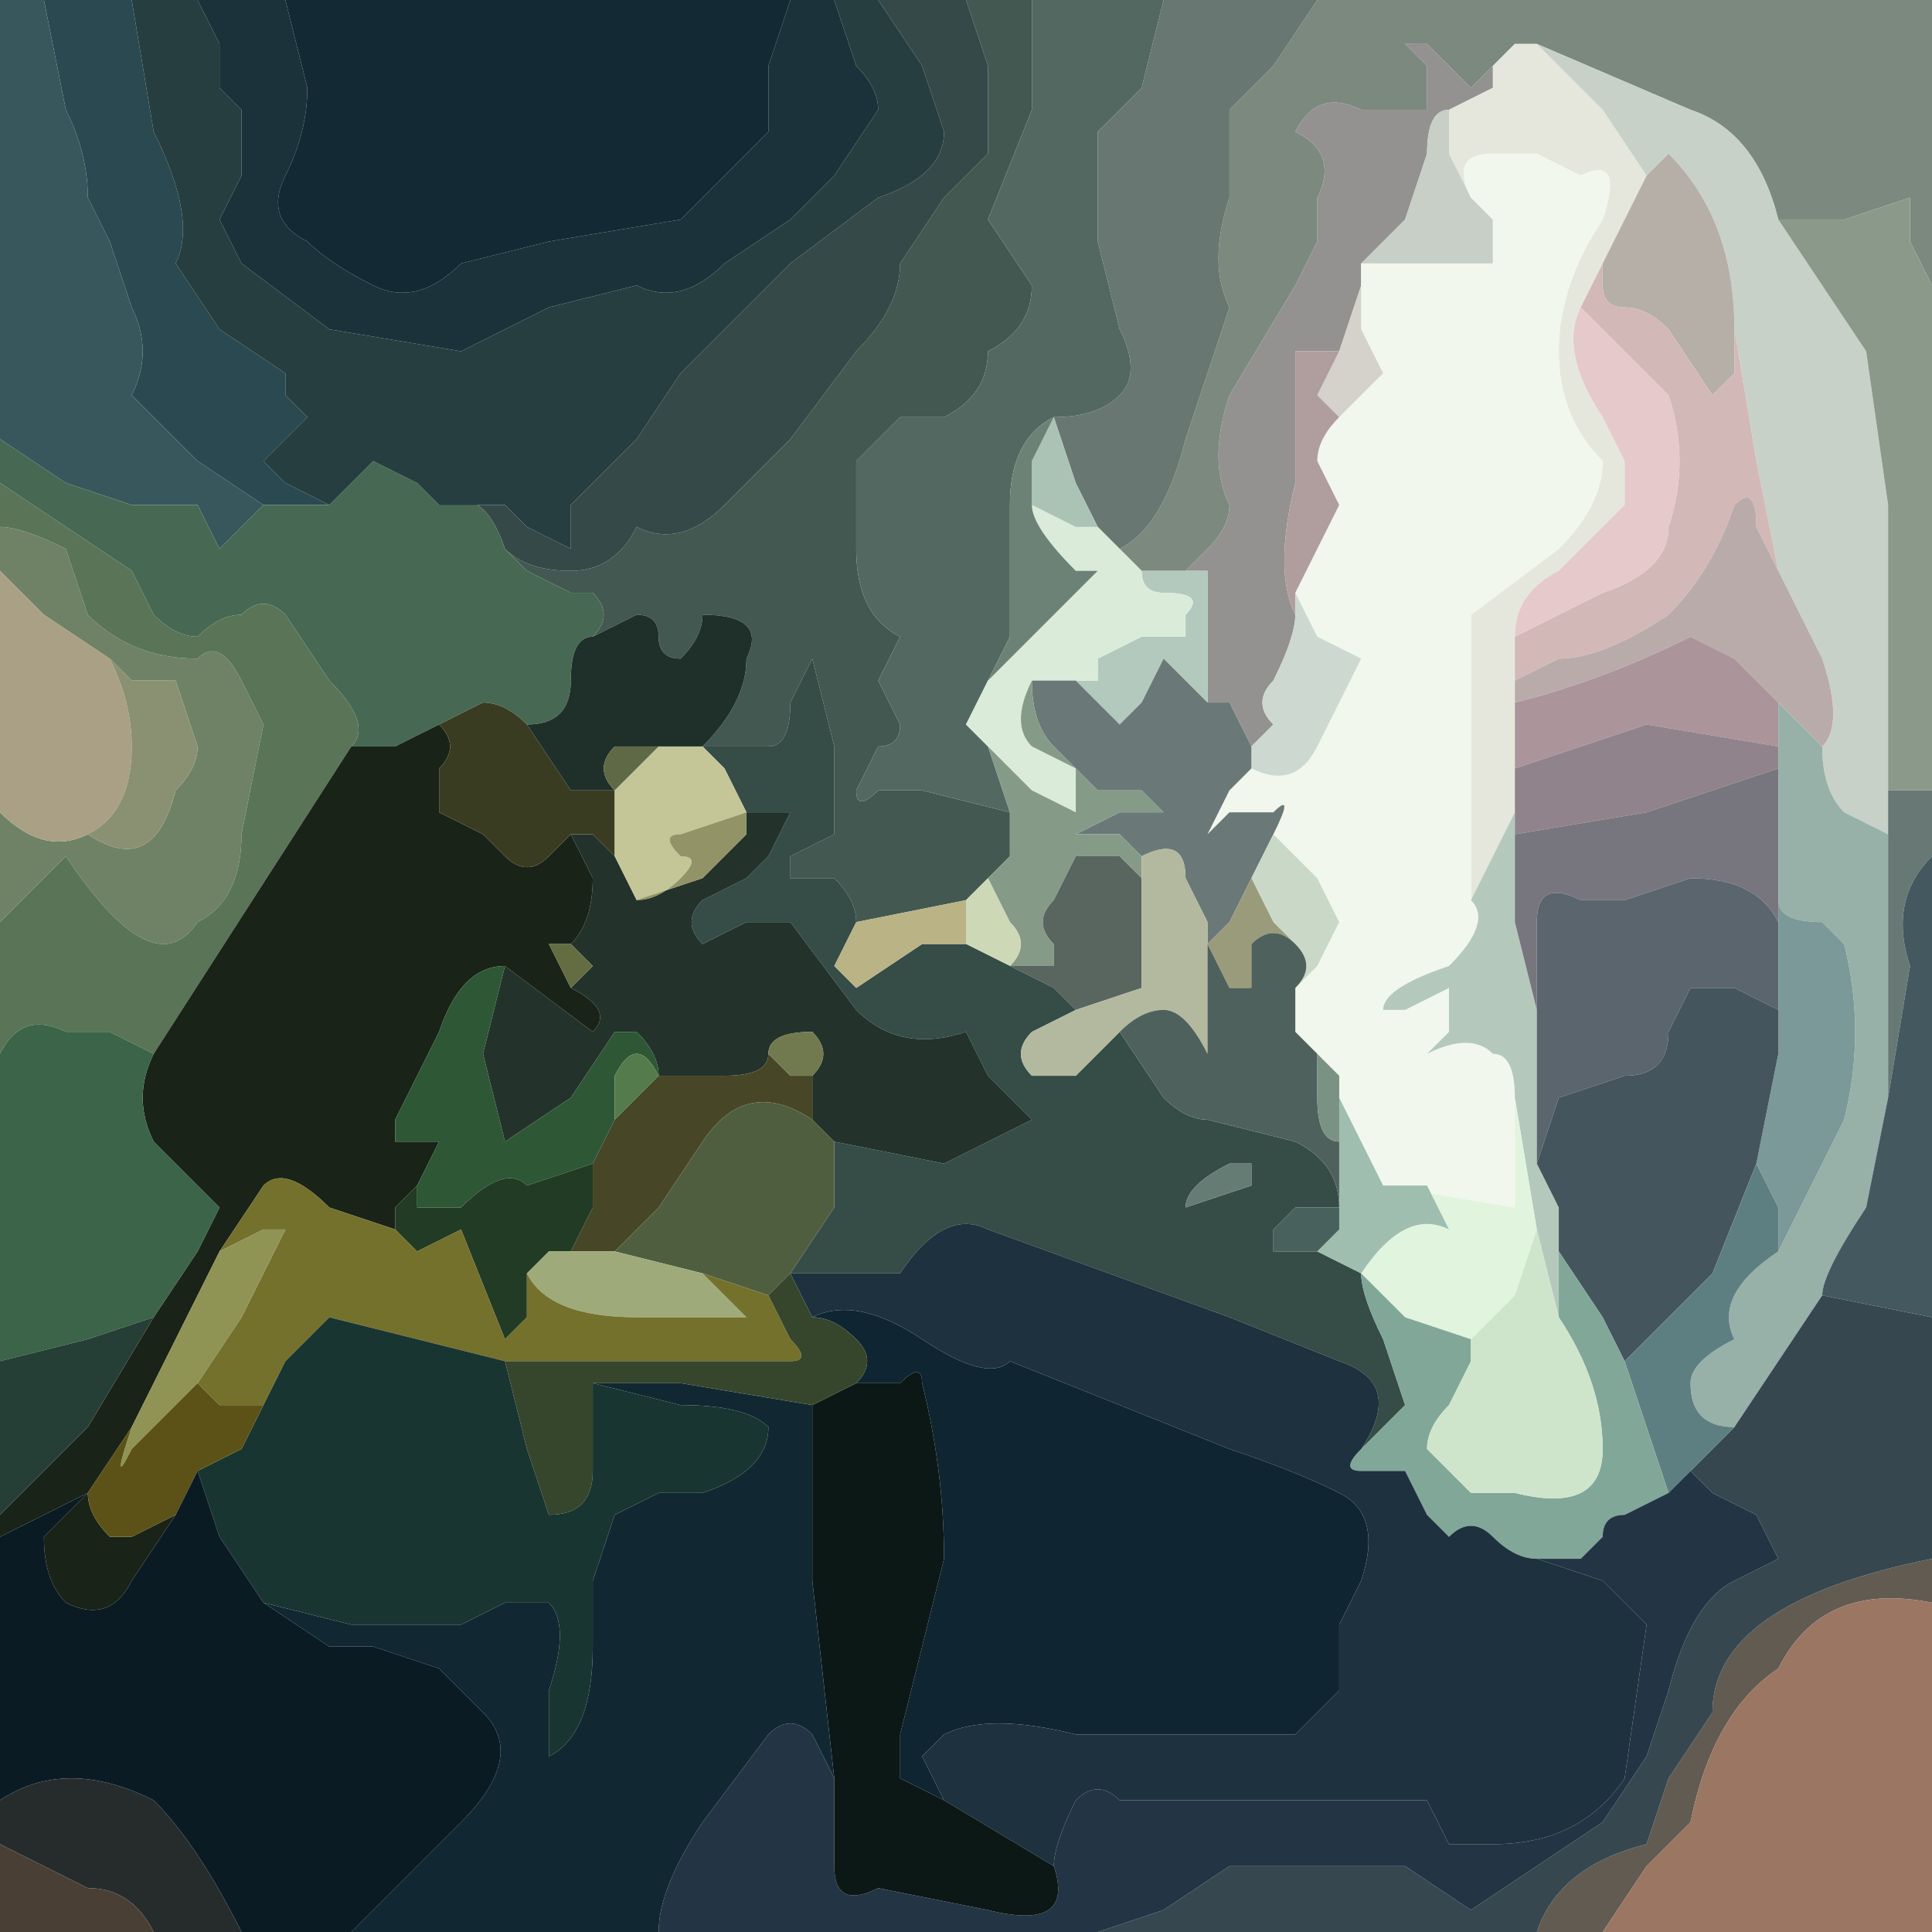 <?xml version="1.0" encoding="UTF-8" standalone="no"?>
<svg xmlns:xlink="http://www.w3.org/1999/xlink" height="4.4px" width="4.4px" xmlns="http://www.w3.org/2000/svg">
  <g transform="matrix(1.0, 0.0, 0.0, 1.0, 2.2, 2.2)">
    <path d="M1.1 -1.95 Q1.05 -1.95 1.05 -1.85 L1.0 -1.7 0.95 -1.65 0.9 -1.6 0.9 -1.55 0.85 -1.4 0.75 -1.4 0.75 -1.1 Q0.7 -0.9 0.75 -0.8 0.75 -0.75 0.7 -0.65 0.65 -0.6 0.7 -0.55 L0.7 -0.55 0.65 -0.5 0.6 -0.6 0.55 -0.6 0.55 -0.9 0.5 -0.9 0.55 -0.95 Q0.6 -1.0 0.6 -1.05 0.55 -1.15 0.6 -1.3 L0.75 -1.55 0.8 -1.65 0.8 -1.75 Q0.85 -1.85 0.75 -1.9 0.8 -2.0 0.9 -1.95 L1.05 -1.95 1.05 -2.05 1.0 -2.1 1.05 -2.1 1.1 -2.05 1.15 -2.0 1.2 -2.05 1.2 -2.0 1.1 -1.95" fill="#949291" fill-rule="evenodd" stroke="none"/>
    <path d="M1.2 -2.05 L1.15 -2.0 1.1 -2.05 1.05 -2.1 1.0 -2.1 1.05 -2.05 1.05 -1.95 0.9 -1.95 Q0.8 -2.0 0.75 -1.9 0.85 -1.85 0.8 -1.75 L0.8 -1.65 0.75 -1.55 0.6 -1.3 Q0.55 -1.15 0.6 -1.05 0.6 -1.0 0.55 -0.95 L0.5 -0.9 0.45 -0.9 0.4 -0.9 0.35 -0.95 Q0.45 -1.0 0.5 -1.2 L0.6 -1.5 Q0.55 -1.6 0.6 -1.75 L0.6 -1.95 0.7 -2.05 0.8 -2.2 2.2 -2.2 2.2 -1.55 2.15 -1.65 2.15 -1.75 2.0 -1.7 1.85 -1.7 Q1.8 -1.9 1.65 -1.95 L1.3 -2.1 1.25 -2.1 1.2 -2.05" fill="#7b897e" fill-rule="evenodd" stroke="none"/>
    <path d="M1.15 -1.75 L1.1 -1.85 1.1 -1.95 1.2 -2.0 1.2 -2.05 1.25 -2.1 1.3 -2.1 1.45 -1.95 1.55 -1.8 1.45 -1.6 1.4 -1.5 Q1.35 -1.4 1.45 -1.25 L1.5 -1.15 1.5 -1.05 1.35 -0.9 Q1.25 -0.85 1.25 -0.75 L1.25 -0.5 1.25 -0.35 1.15 -0.15 Q1.15 -0.3 1.15 -0.5 L1.15 -0.8 1.35 -0.95 Q1.45 -1.05 1.45 -1.15 1.35 -1.25 1.35 -1.4 1.35 -1.55 1.45 -1.7 1.5 -1.85 1.4 -1.8 L1.3 -1.85 1.2 -1.85 Q1.1 -1.85 1.15 -1.75" fill="#e5e7dc" fill-rule="evenodd" stroke="none"/>
    <path d="M0.9 -1.6 L0.95 -1.65 1.0 -1.7 1.05 -1.85 Q1.05 -1.95 1.1 -1.95 L1.1 -1.85 1.15 -1.75 1.2 -1.7 1.2 -1.6 0.9 -1.6" fill="#c7cfc7" fill-rule="evenodd" stroke="none"/>
    <path d="M1.55 -1.8 L1.45 -1.95 1.3 -2.1 1.65 -1.95 Q1.8 -1.9 1.85 -1.7 L2.05 -1.4 2.1 -1.05 2.1 -0.3 2.0 -0.35 Q1.95 -0.4 1.95 -0.5 2.0 -0.55 1.95 -0.7 L1.9 -0.8 1.85 -0.9 1.8 -1.15 1.75 -1.45 Q1.75 -1.7 1.6 -1.85 L1.55 -1.8" fill="#c7d1c8" fill-rule="evenodd" stroke="none"/>
    <path d="M0.9 -1.6 L1.2 -1.6 1.2 -1.7 1.15 -1.75 Q1.1 -1.85 1.2 -1.85 L1.3 -1.85 1.4 -1.8 Q1.5 -1.85 1.45 -1.7 1.35 -1.55 1.35 -1.4 1.35 -1.25 1.45 -1.15 1.45 -1.05 1.35 -0.95 L1.15 -0.8 1.15 -0.5 Q1.15 -0.3 1.15 -0.15 1.2 -0.1 1.1 0.0 0.95 0.05 0.95 0.1 L1.0 0.1 1.1 0.05 1.1 0.15 1.05 0.2 Q1.15 0.15 1.2 0.2 1.25 0.2 1.25 0.3 L1.25 0.55 0.95 0.5 0.9 0.4 0.85 0.3 0.85 0.25 0.8 0.2 0.75 0.15 0.75 0.05 0.8 0.0 0.85 -0.1 0.8 -0.2 0.7 -0.3 Q0.75 -0.4 0.7 -0.35 L0.6 -0.35 0.55 -0.3 0.6 -0.4 0.65 -0.45 Q0.75 -0.4 0.8 -0.5 L0.85 -0.6 0.9 -0.7 0.8 -0.75 0.75 -0.85 0.8 -0.95 0.85 -1.05 0.8 -1.15 Q0.8 -1.2 0.85 -1.25 L0.9 -1.3 0.95 -1.35 0.9 -1.45 0.9 -1.55 0.9 -1.6" fill="#f1f7ec" fill-rule="evenodd" stroke="none"/>
    <path d="M1.55 -1.8 L1.6 -1.85 Q1.75 -1.7 1.75 -1.45 L1.75 -1.35 1.7 -1.3 1.6 -1.45 Q1.55 -1.5 1.5 -1.5 1.45 -1.5 1.45 -1.55 L1.45 -1.6 1.55 -1.8" fill="#b6afa8" fill-rule="evenodd" stroke="none"/>
    <path d="M1.75 -1.45 L1.8 -1.15 1.85 -0.9 1.8 -1.0 Q1.8 -1.1 1.75 -1.05 1.7 -0.9 1.6 -0.8 1.45 -0.7 1.35 -0.7 L1.25 -0.65 1.25 -0.6 1.25 -0.5 1.25 -0.5 1.25 -0.75 1.45 -0.85 Q1.6 -0.9 1.6 -1.0 1.65 -1.15 1.6 -1.3 L1.4 -1.5 1.45 -1.6 1.45 -1.55 Q1.45 -1.5 1.5 -1.5 1.55 -1.5 1.6 -1.45 L1.7 -1.3 1.75 -1.35 1.75 -1.45" fill="#d2b8b6" fill-rule="evenodd" stroke="none"/>
    <path d="M1.25 -0.75 Q1.25 -0.85 1.35 -0.9 L1.5 -1.05 1.5 -1.15 1.45 -1.25 Q1.35 -1.4 1.4 -1.5 L1.6 -1.3 Q1.65 -1.15 1.6 -1.0 1.6 -0.9 1.45 -0.85 L1.25 -0.75" fill="#e5c9cb" fill-rule="evenodd" stroke="none"/>
    <path d="M2.1 -1.05 L2.05 -1.4 1.85 -1.7 2.0 -1.7 2.15 -1.75 2.15 -1.65 2.2 -1.55 2.2 -0.4 2.1 -0.4 2.1 -1.05" fill="#8b998a" fill-rule="evenodd" stroke="none"/>
    <path d="M0.8 -2.2 L0.7 -2.05 0.6 -1.95 0.6 -1.75 Q0.55 -1.6 0.6 -1.5 L0.5 -1.2 Q0.45 -1.0 0.35 -0.95 L0.3 -1.0 0.25 -1.1 0.2 -1.25 Q0.3 -1.25 0.35 -1.3 0.4 -1.35 0.35 -1.45 L0.3 -1.65 0.3 -1.9 0.4 -2.0 0.45 -2.2 0.8 -2.2" fill="#687771" fill-rule="evenodd" stroke="none"/>
    <path d="M0.15 -2.2 L0.15 -1.95 0.05 -1.7 0.15 -1.55 Q0.15 -1.45 0.05 -1.4 0.05 -1.3 -0.05 -1.25 L-0.15 -1.25 -0.25 -1.15 -0.25 -0.95 Q-0.25 -0.8 -0.15 -0.75 L-0.2 -0.65 -0.15 -0.55 Q-0.15 -0.5 -0.2 -0.5 L-0.25 -0.4 Q-0.25 -0.35 -0.2 -0.4 L-0.1 -0.4 0.1 -0.35 0.1 -0.25 0.05 -0.2 0.0 -0.15 -0.25 -0.1 Q-0.25 -0.15 -0.3 -0.2 L-0.4 -0.2 -0.4 -0.25 -0.3 -0.3 -0.3 -0.5 -0.35 -0.7 -0.4 -0.6 Q-0.4 -0.5 -0.45 -0.5 L-0.55 -0.5 -0.6 -0.5 Q-0.5 -0.6 -0.5 -0.7 -0.45 -0.8 -0.6 -0.8 -0.6 -0.75 -0.65 -0.7 -0.7 -0.7 -0.7 -0.75 -0.7 -0.8 -0.75 -0.8 L-0.85 -0.75 Q-0.8 -0.8 -0.85 -0.85 L-0.9 -0.85 -1.0 -0.9 -1.05 -0.95 Q-1.0 -0.9 -0.9 -0.9 -0.8 -0.9 -0.75 -1.0 -0.65 -0.95 -0.55 -1.05 L-0.4 -1.2 -0.25 -1.4 Q-0.15 -1.5 -0.15 -1.6 L-0.05 -1.75 0.05 -1.85 0.05 -2.05 0.0 -2.2 0.15 -2.2" fill="#435850" fill-rule="evenodd" stroke="none"/>
    <path d="M0.0 -2.2 L0.05 -2.05 0.05 -1.85 -0.05 -1.75 -0.15 -1.6 Q-0.15 -1.5 -0.25 -1.4 L-0.4 -1.2 -0.55 -1.05 Q-0.65 -0.95 -0.75 -1.0 -0.8 -0.9 -0.9 -0.9 -1.0 -0.9 -1.05 -0.95 -1.1 -1.1 -1.2 -1.05 L-1.05 -1.05 -1.0 -1.0 -0.9 -0.95 -0.9 -1.05 -0.85 -1.1 -0.75 -1.2 -0.65 -1.35 -0.55 -1.45 -0.4 -1.6 -0.2 -1.75 Q-0.05 -1.8 -0.05 -1.9 L-0.1 -2.05 -0.2 -2.2 0.0 -2.2" fill="#354948" fill-rule="evenodd" stroke="none"/>
    <path d="M0.45 -2.2 L0.4 -2.0 0.3 -1.9 0.3 -1.65 0.35 -1.45 Q0.4 -1.35 0.35 -1.3 0.3 -1.25 0.2 -1.25 0.1 -1.2 0.1 -1.05 L0.1 -0.75 0.05 -0.65 0.0 -0.55 0.05 -0.5 0.1 -0.35 -0.1 -0.4 -0.2 -0.4 Q-0.25 -0.35 -0.25 -0.4 L-0.2 -0.5 Q-0.15 -0.5 -0.15 -0.55 L-0.2 -0.65 -0.15 -0.75 Q-0.25 -0.8 -0.25 -0.95 L-0.25 -1.15 -0.15 -1.25 -0.05 -1.25 Q0.05 -1.3 0.05 -1.4 0.15 -1.45 0.15 -1.55 L0.05 -1.7 0.15 -1.95 0.15 -2.2 0.45 -2.2" fill="#536861" fill-rule="evenodd" stroke="none"/>
    <path d="M0.85 -1.4 L0.9 -1.55 0.9 -1.45 0.95 -1.35 0.9 -1.3 0.85 -1.25 0.8 -1.3 0.85 -1.4" fill="#d4d2cb" fill-rule="evenodd" stroke="none"/>
    <path d="M0.75 -0.8 Q0.7 -0.9 0.75 -1.1 L0.75 -1.4 0.85 -1.4 0.8 -1.3 0.85 -1.25 Q0.8 -1.2 0.8 -1.15 L0.85 -1.05 0.8 -0.95 0.75 -0.85 0.75 -0.8" fill="#b09e9f" fill-rule="evenodd" stroke="none"/>
    <path d="M0.5 -0.9 L0.55 -0.9 0.55 -0.6 0.5 -0.65 0.45 -0.7 0.4 -0.6 0.35 -0.55 0.3 -0.6 0.25 -0.65 0.3 -0.65 0.3 -0.7 0.4 -0.75 0.5 -0.75 0.5 -0.8 Q0.55 -0.85 0.45 -0.85 0.4 -0.85 0.4 -0.9 L0.45 -0.9 0.5 -0.9" fill="#b4c9bd" fill-rule="evenodd" stroke="none"/>
    <path d="M0.65 -0.5 L0.7 -0.55 0.7 -0.55 Q0.65 -0.6 0.7 -0.65 0.75 -0.75 0.75 -0.8 L0.75 -0.85 0.8 -0.75 0.9 -0.7 0.85 -0.6 0.8 -0.5 Q0.75 -0.4 0.65 -0.45 L0.65 -0.5" fill="#cdd9d0" fill-rule="evenodd" stroke="none"/>
    <path d="M0.35 -0.95 L0.4 -0.9 Q0.4 -0.85 0.45 -0.85 0.55 -0.85 0.5 -0.8 L0.5 -0.75 0.4 -0.75 0.3 -0.7 0.3 -0.65 0.25 -0.65 0.15 -0.65 Q0.1 -0.55 0.15 -0.5 L0.25 -0.45 0.25 -0.35 0.15 -0.4 0.05 -0.5 0.0 -0.55 0.05 -0.65 0.15 -0.75 0.25 -0.85 0.3 -0.9 0.25 -0.9 Q0.15 -1.0 0.15 -1.05 L0.25 -1.0 0.3 -1.0 0.35 -0.95" fill="#daebd9" fill-rule="evenodd" stroke="none"/>
    <path d="M0.2 -1.25 L0.25 -1.1 0.3 -1.0 0.25 -1.0 0.15 -1.05 0.15 -1.15 0.2 -1.25" fill="#aac3b5" fill-rule="evenodd" stroke="none"/>
    <path d="M0.05 -0.65 L0.1 -0.75 0.1 -1.05 Q0.1 -1.2 0.2 -1.25 L0.15 -1.15 0.15 -1.05 Q0.15 -1.0 0.25 -0.9 L0.3 -0.9 0.25 -0.85 0.15 -0.75 0.05 -0.65" fill="#6d8276" fill-rule="evenodd" stroke="none"/>
    <path d="M0.55 -0.6 L0.6 -0.6 0.65 -0.5 0.65 -0.45 0.6 -0.4 0.55 -0.3 0.6 -0.35 0.7 -0.35 Q0.75 -0.4 0.7 -0.3 L0.65 -0.2 0.6 -0.1 0.55 -0.05 0.55 -0.1 0.5 -0.2 Q0.5 -0.3 0.4 -0.25 L0.35 -0.3 0.25 -0.3 0.35 -0.35 0.45 -0.35 0.4 -0.4 0.3 -0.4 0.2 -0.5 Q0.15 -0.55 0.15 -0.65 L0.25 -0.65 0.3 -0.6 0.35 -0.55 0.4 -0.6 0.45 -0.7 0.5 -0.65 0.55 -0.6" fill="#6a7978" fill-rule="evenodd" stroke="none"/>
    <path d="M0.1 -0.35 L0.05 -0.5 0.15 -0.4 0.25 -0.35 0.25 -0.45 0.15 -0.5 Q0.1 -0.55 0.15 -0.65 0.15 -0.55 0.2 -0.5 L0.3 -0.4 0.4 -0.4 0.45 -0.35 0.35 -0.35 0.25 -0.3 0.35 -0.3 0.4 -0.25 0.4 -0.2 0.35 -0.25 0.25 -0.25 0.2 -0.15 Q0.15 -0.1 0.2 -0.05 L0.2 0.0 0.1 0.0 Q0.15 -0.05 0.1 -0.1 L0.05 -0.2 0.1 -0.25 0.1 -0.35 M0.1 0.0 L0.1 0.0" fill="#869a88" fill-rule="evenodd" stroke="none"/>
    <path d="M0.1 0.0 L0.2 0.0 0.2 -0.05 Q0.15 -0.1 0.2 -0.15 L0.25 -0.25 0.35 -0.25 0.4 -0.2 0.4 0.05 0.25 0.1 0.2 0.05 0.1 0.0" fill="#58665f" fill-rule="evenodd" stroke="none"/>
    <path d="M0.0 -0.15 L0.05 -0.2 0.1 -0.1 Q0.15 -0.05 0.1 0.0 L0.0 -0.05 0.0 -0.15" fill="#cdd8b6" fill-rule="evenodd" stroke="none"/>
    <path d="M-0.6 -0.5 L-0.55 -0.5 -0.45 -0.5 Q-0.4 -0.5 -0.4 -0.6 L-0.35 -0.7 -0.3 -0.5 -0.3 -0.3 -0.4 -0.25 -0.4 -0.2 -0.3 -0.2 Q-0.25 -0.15 -0.25 -0.1 L-0.3 0.0 -0.25 0.05 -0.1 -0.05 0.0 -0.05 0.1 0.0 0.1 0.0 0.2 0.05 0.25 0.1 0.15 0.15 Q0.1 0.2 0.15 0.25 L0.25 0.25 0.35 0.15 0.45 0.3 Q0.5 0.35 0.55 0.35 L0.75 0.4 Q0.85 0.45 0.85 0.55 L0.75 0.55 0.7 0.6 0.7 0.65 0.8 0.65 0.9 0.7 Q0.9 0.75 0.95 0.85 L1.0 1.0 0.9 1.1 Q1.0 0.95 0.85 0.9 L0.6 0.8 0.05 0.6 Q-0.05 0.55 -0.15 0.7 L-0.3 0.7 -0.4 0.7 -0.3 0.55 -0.3 0.4 -0.05 0.45 Q0.05 0.4 0.15 0.35 L0.05 0.25 0.0 0.15 Q-0.15 0.2 -0.25 0.1 L-0.4 -0.1 -0.5 -0.1 -0.6 -0.05 Q-0.65 -0.1 -0.6 -0.15 L-0.5 -0.2 -0.45 -0.25 -0.4 -0.35 -0.5 -0.35 -0.5 -0.3 -0.5 -0.35 -0.55 -0.45 -0.6 -0.5 -0.6 -0.5 M0.6 0.45 Q0.5 0.5 0.5 0.55 L0.65 0.5 0.65 0.45 0.6 0.45" fill="#354c47" fill-rule="evenodd" stroke="none"/>
    <path d="M0.4 -0.25 Q0.5 -0.3 0.5 -0.2 L0.55 -0.1 0.55 -0.05 0.55 -0.05 0.55 0.2 Q0.5 0.1 0.45 0.1 0.4 0.1 0.35 0.15 L0.25 0.25 0.15 0.25 Q0.1 0.2 0.15 0.15 L0.25 0.1 0.4 0.05 0.4 -0.2 0.4 -0.25" fill="#b3b99e" fill-rule="evenodd" stroke="none"/>
    <path d="M0.7 -0.3 L0.8 -0.2 0.85 -0.1 0.8 0.0 0.75 0.05 Q0.8 0.0 0.75 -0.05 L0.7 -0.1 0.65 -0.2 0.7 -0.3" fill="#cad9c7" fill-rule="evenodd" stroke="none"/>
    <path d="M0.55 -0.05 L0.6 -0.1 0.65 -0.2 0.7 -0.1 0.75 -0.05 Q0.7 -0.1 0.65 -0.05 L0.65 0.05 0.6 0.05 0.55 -0.05 0.55 -0.05" fill="#999b7b" fill-rule="evenodd" stroke="none"/>
    <path d="M0.75 0.05 L0.75 0.15 0.8 0.2 0.8 0.3 Q0.8 0.4 0.85 0.4 L0.85 0.55 Q0.85 0.45 0.75 0.4 L0.55 0.35 Q0.5 0.35 0.45 0.3 L0.35 0.15 Q0.4 0.1 0.45 0.1 0.5 0.1 0.55 0.2 L0.55 -0.05 0.6 0.05 0.65 0.05 0.65 -0.05 Q0.7 -0.1 0.75 -0.05 0.8 0.0 0.75 0.05" fill="#4f615d" fill-rule="evenodd" stroke="none"/>
    <path d="M1.85 -0.9 L1.9 -0.8 1.95 -0.7 Q2.0 -0.55 1.95 -0.5 L1.85 -0.6 1.75 -0.7 1.65 -0.75 Q1.45 -0.65 1.25 -0.6 L1.25 -0.65 1.35 -0.7 Q1.45 -0.7 1.6 -0.8 1.7 -0.9 1.75 -1.05 1.8 -1.1 1.8 -1.0 L1.85 -0.9" fill="#baabab" fill-rule="evenodd" stroke="none"/>
    <path d="M1.25 -0.6 Q1.45 -0.65 1.65 -0.75 L1.75 -0.7 1.85 -0.6 1.85 -0.5 1.55 -0.55 1.4 -0.5 1.25 -0.45 1.25 -0.5 1.25 -0.6" fill="#ab949a" fill-rule="evenodd" stroke="none"/>
    <path d="M1.15 -0.15 L1.25 -0.35 1.25 -0.5 1.25 -0.5 1.25 -0.45 1.25 -0.3 1.25 -0.1 1.3 0.1 1.3 0.45 1.35 0.55 1.35 0.65 1.35 0.8 1.3 0.6 1.25 0.3 Q1.25 0.2 1.2 0.2 1.15 0.15 1.05 0.2 L1.1 0.15 1.1 0.05 1.0 0.1 0.95 0.1 Q0.95 0.05 1.1 0.0 1.2 -0.1 1.15 -0.15" fill="#b4c9bc" fill-rule="evenodd" stroke="none"/>
    <path d="M1.25 -0.45 L1.4 -0.5 1.55 -0.55 1.85 -0.5 1.85 -0.5 1.85 -0.45 1.55 -0.35 1.25 -0.3 1.25 -0.45" fill="#91838b" fill-rule="evenodd" stroke="none"/>
    <path d="M1.25 -0.3 L1.55 -0.35 1.85 -0.45 1.85 -0.15 1.85 -0.1 Q1.8 -0.2 1.65 -0.2 L1.5 -0.15 1.4 -0.15 Q1.3 -0.2 1.3 -0.1 L1.3 0.1 1.25 -0.1 1.25 -0.3" fill="#77757d" fill-rule="evenodd" stroke="none"/>
    <path d="M1.3 0.1 L1.3 -0.1 Q1.3 -0.2 1.4 -0.15 L1.5 -0.15 1.65 -0.2 Q1.8 -0.2 1.85 -0.1 L1.85 0.2 1.85 0.1 1.75 0.05 1.65 0.05 1.6 0.15 Q1.6 0.25 1.5 0.25 L1.35 0.3 1.3 0.45 1.3 0.1" fill="#5b656e" fill-rule="evenodd" stroke="none"/>
    <path d="M1.95 -0.5 Q1.95 -0.4 2.0 -0.35 L2.1 -0.3 2.1 -1.05 2.1 -0.4 2.1 0.3 2.05 0.55 Q1.95 0.7 1.95 0.75 L1.85 0.9 1.75 1.05 Q1.65 1.05 1.65 0.95 1.65 0.9 1.75 0.85 1.7 0.75 1.85 0.65 L2.0 0.35 Q2.05 0.15 2.0 -0.05 L1.95 -0.1 Q1.85 -0.1 1.85 -0.15 L1.85 -0.45 1.85 -0.5 1.85 -0.5 1.85 -0.6 1.95 -0.5" fill="#97b1a8" fill-rule="evenodd" stroke="none"/>
    <path d="M1.85 -0.1 L1.85 -0.15 Q1.85 -0.1 1.95 -0.1 L2.0 -0.05 Q2.05 0.15 2.0 0.35 L1.85 0.65 1.85 0.55 1.8 0.45 1.85 0.2 1.85 -0.1" fill="#7c9999" fill-rule="evenodd" stroke="none"/>
    <path d="M2.2 -0.4 L2.2 -0.25 Q2.1 -0.15 2.15 0.0 L2.1 0.3 2.1 -0.4 2.2 -0.4" fill="#687975" fill-rule="evenodd" stroke="none"/>
    <path d="M2.2 -0.25 L2.2 0.8 1.95 0.75 Q1.95 0.7 2.05 0.55 L2.1 0.3 2.15 0.0 Q2.1 -0.15 2.2 -0.25" fill="#43585f" fill-rule="evenodd" stroke="none"/>
    <path d="M2.2 1.35 L2.2 1.45 Q1.95 1.4 1.85 1.6 1.7 1.7 1.65 1.95 L1.55 2.05 1.45 2.2 1.3 2.2 Q1.35 2.05 1.55 2.0 L1.6 1.85 1.7 1.7 Q1.7 1.45 2.2 1.35" fill="#615b51" fill-rule="evenodd" stroke="none"/>
    <path d="M2.2 0.8 L2.2 1.35 Q1.7 1.45 1.7 1.7 L1.6 1.85 1.55 2.0 Q1.35 2.05 1.3 2.2 L0.3 2.2 0.45 2.15 0.6 2.05 0.75 2.05 0.85 2.05 1.0 2.05 1.15 2.15 1.3 2.05 1.45 1.95 1.55 1.8 1.6 1.65 Q1.65 1.45 1.75 1.4 L1.85 1.35 1.8 1.25 1.7 1.2 1.65 1.15 1.75 1.05 1.85 0.9 1.95 0.75 2.2 0.8" fill="#37474f" fill-rule="evenodd" stroke="none"/>
    <path d="M2.2 1.45 L2.2 2.2 1.45 2.2 1.55 2.05 1.65 1.95 Q1.7 1.7 1.85 1.6 1.95 1.4 2.2 1.45" fill="#9b7663" fill-rule="evenodd" stroke="none"/>
    <path d="M1.85 0.2 L1.8 0.45 1.7 0.7 1.5 0.9 1.45 0.8 1.35 0.65 1.35 0.55 1.3 0.45 1.35 0.3 1.5 0.25 Q1.6 0.25 1.6 0.15 L1.65 0.05 1.75 0.05 1.85 0.1 1.85 0.2" fill="#44555d" fill-rule="evenodd" stroke="none"/>
    <path d="M1.85 0.65 Q1.7 0.75 1.75 0.85 1.65 0.9 1.65 0.95 1.65 1.05 1.75 1.05 L1.65 1.15 1.6 1.2 1.55 1.05 1.5 0.9 1.7 0.7 1.8 0.45 1.85 0.55 1.85 0.65" fill="#5e7f82" fill-rule="evenodd" stroke="none"/>
    <path d="M0.95 0.5 L1.25 0.55 1.25 0.3 1.3 0.6 1.25 0.75 1.15 0.85 1.0 0.8 0.9 0.7 Q1.0 0.55 1.1 0.6 L1.05 0.5 0.95 0.5" fill="#e1f4de" fill-rule="evenodd" stroke="none"/>
    <path d="M0.85 0.3 L0.9 0.4 0.95 0.5 1.05 0.5 1.1 0.6 Q1.0 0.55 0.9 0.7 L0.8 0.65 0.85 0.6 0.85 0.55 0.85 0.4 0.85 0.3" fill="#9fbeaf" fill-rule="evenodd" stroke="none"/>
    <path d="M1.35 0.65 L1.45 0.8 1.5 0.9 1.55 1.05 1.6 1.2 1.5 1.25 Q1.45 1.25 1.45 1.3 L1.4 1.35 1.3 1.35 Q1.25 1.35 1.2 1.3 1.15 1.25 1.1 1.3 L1.05 1.25 1.0 1.15 0.9 1.15 Q0.85 1.15 0.9 1.1 L1.0 1.0 0.95 0.85 Q0.9 0.75 0.9 0.7 L1.0 0.8 1.15 0.85 1.15 0.9 1.1 1.0 Q1.05 1.05 1.05 1.1 L1.15 1.2 1.25 1.2 Q1.45 1.25 1.45 1.1 1.45 0.95 1.35 0.8 L1.35 0.65" fill="#81a799" fill-rule="evenodd" stroke="none"/>
    <path d="M1.15 0.85 L1.25 0.75 1.3 0.6 1.35 0.8 Q1.45 0.95 1.45 1.1 1.45 1.25 1.25 1.2 L1.15 1.2 1.05 1.1 Q1.05 1.05 1.1 1.0 L1.15 0.9 1.15 0.85" fill="#cee5cb" fill-rule="evenodd" stroke="none"/>
    <path d="M0.3 2.2 L-0.7 2.2 Q-0.7 2.1 -0.6 1.95 L-0.45 1.75 Q-0.4 1.7 -0.35 1.75 L-0.3 1.85 -0.3 2.05 Q-0.3 2.15 -0.2 2.1 L0.05 2.15 Q0.25 2.2 0.2 2.05 0.2 2.0 0.25 1.9 0.3 1.85 0.35 1.9 L0.5 1.9 0.7 1.9 1.05 1.9 1.1 2.0 1.2 2.0 Q1.4 2.0 1.5 1.85 L1.55 1.5 1.45 1.4 1.3 1.35 1.4 1.35 1.45 1.3 Q1.45 1.25 1.5 1.25 L1.6 1.2 1.65 1.15 1.7 1.2 1.8 1.25 1.85 1.35 1.75 1.4 Q1.65 1.45 1.6 1.65 L1.55 1.8 1.45 1.95 1.3 2.05 1.15 2.15 1.0 2.05 0.85 2.05 0.75 2.05 0.6 2.05 0.45 2.15 0.3 2.2" fill="#233545" fill-rule="evenodd" stroke="none"/>
    <path d="M0.8 0.2 L0.85 0.25 0.85 0.3 0.85 0.4 Q0.8 0.4 0.8 0.3 L0.8 0.2" fill="#799284" fill-rule="evenodd" stroke="none"/>
    <path d="M0.6 0.45 L0.65 0.45 0.65 0.5 0.5 0.55 Q0.5 0.5 0.6 0.45" fill="#657c75" fill-rule="evenodd" stroke="none"/>
    <path d="M0.8 0.65 L0.7 0.65 0.7 0.6 0.75 0.55 0.85 0.55 0.85 0.6 0.8 0.65" fill="#48615d" fill-rule="evenodd" stroke="none"/>
    <path d="M-0.5 -0.3 L-0.5 -0.35 -0.4 -0.35 -0.45 -0.25 -0.5 -0.2 -0.6 -0.15 Q-0.65 -0.1 -0.6 -0.05 L-0.5 -0.1 -0.4 -0.1 -0.25 0.1 Q-0.15 0.2 0.0 0.15 L0.05 0.25 0.15 0.35 Q0.05 0.4 -0.05 0.45 L-0.3 0.4 -0.35 0.35 -0.35 0.25 Q-0.3 0.2 -0.35 0.15 -0.45 0.15 -0.45 0.2 -0.45 0.25 -0.55 0.25 L-0.7 0.25 Q-0.7 0.2 -0.75 0.15 L-0.8 0.15 -0.9 0.3 -1.05 0.4 -1.1 0.2 -1.05 0.0 -0.85 0.15 Q-0.8 0.1 -0.9 0.05 L-0.85 0.0 -0.9 -0.05 Q-0.85 -0.1 -0.85 -0.2 L-0.9 -0.3 -0.85 -0.3 -0.8 -0.25 -0.75 -0.15 -0.6 -0.2 -0.5 -0.3" fill="#23332b" fill-rule="evenodd" stroke="none"/>
    <path d="M-0.35 0.8 Q-0.25 0.75 -0.1 0.85 0.05 0.95 0.1 0.9 L0.35 1.0 0.6 1.1 Q0.75 1.15 0.85 1.2 0.95 1.25 0.9 1.4 L0.85 1.5 0.85 1.65 0.75 1.75 0.55 1.75 0.25 1.75 Q0.05 1.7 -0.05 1.75 L-0.1 1.8 -0.05 1.9 -0.15 1.85 -0.15 1.75 -0.05 1.35 Q-0.05 1.15 -0.1 0.95 -0.1 0.9 -0.15 0.95 L-0.25 0.95 Q-0.2 0.9 -0.25 0.85 -0.3 0.8 -0.35 0.8" fill="#102532" fill-rule="evenodd" stroke="none"/>
    <path d="M1.3 1.35 L1.45 1.4 1.55 1.5 1.5 1.85 Q1.4 2.0 1.2 2.0 L1.1 2.0 1.05 1.9 0.7 1.9 0.5 1.9 0.35 1.9 Q0.3 1.85 0.25 1.9 0.2 2.0 0.2 2.05 L-0.05 1.9 -0.1 1.8 -0.05 1.75 Q0.05 1.7 0.25 1.75 L0.55 1.75 0.75 1.75 0.85 1.65 0.85 1.5 0.9 1.4 Q0.95 1.25 0.85 1.2 0.75 1.15 0.6 1.1 L0.35 1.0 0.1 0.9 Q0.05 0.95 -0.1 0.85 -0.25 0.75 -0.35 0.8 L-0.4 0.7 -0.3 0.7 -0.15 0.7 Q-0.05 0.55 0.05 0.6 L0.6 0.8 0.85 0.9 Q1.0 0.95 0.9 1.1 0.85 1.15 0.9 1.15 L1.0 1.15 1.05 1.25 1.1 1.3 Q1.15 1.25 1.2 1.3 1.25 1.35 1.3 1.35" fill="#1d313e" fill-rule="evenodd" stroke="none"/>
    <path d="M0.2 2.05 Q0.25 2.2 0.05 2.15 L-0.2 2.1 Q-0.3 2.15 -0.3 2.05 L-0.3 1.85 -0.35 1.4 Q-0.35 1.1 -0.35 1.0 L-0.25 0.95 -0.15 0.95 Q-0.1 0.9 -0.1 0.95 -0.05 1.15 -0.05 1.35 L-0.15 1.75 -0.15 1.85 -0.05 1.9 0.2 2.05" fill="#0b1816" fill-rule="evenodd" stroke="none"/>
    <path d="M-2.1 -2.2 L-1.9 -2.2 -1.85 -1.9 Q-1.75 -1.7 -1.8 -1.6 L-1.7 -1.45 -1.55 -1.35 -1.55 -1.3 -1.5 -1.25 -1.55 -1.2 -1.6 -1.15 -1.55 -1.1 -1.45 -1.05 -1.5 -1.05 -1.6 -1.05 -1.75 -1.15 -1.9 -1.3 Q-1.85 -1.4 -1.9 -1.5 L-1.95 -1.65 -2.0 -1.75 Q-2.0 -1.85 -2.05 -1.95 L-2.1 -2.2" fill="#2b4950" fill-rule="evenodd" stroke="none"/>
    <path d="M-2.2 -1.2 L-2.2 -2.2 -2.1 -2.2 -2.05 -1.95 Q-2.0 -1.85 -2.0 -1.75 L-1.95 -1.65 -1.9 -1.5 Q-1.85 -1.4 -1.9 -1.3 L-1.75 -1.15 -1.6 -1.05 -1.65 -1.0 -1.7 -0.95 -1.75 -1.05 -1.9 -1.05 -2.05 -1.1 -2.2 -1.2" fill="#38575d" fill-rule="evenodd" stroke="none"/>
    <path d="M-1.2 -1.05 Q-1.1 -1.1 -1.05 -0.95 L-1.0 -0.9 -0.9 -0.85 -0.85 -0.85 Q-0.8 -0.8 -0.85 -0.75 -0.9 -0.75 -0.9 -0.65 -0.9 -0.55 -1.0 -0.55 -1.05 -0.6 -1.1 -0.6 L-1.2 -0.55 -1.3 -0.5 -1.4 -0.5 Q-1.35 -0.55 -1.45 -0.65 L-1.55 -0.8 Q-1.6 -0.85 -1.65 -0.8 -1.7 -0.8 -1.75 -0.75 -1.8 -0.75 -1.85 -0.8 L-1.9 -0.9 -2.2 -1.1 -2.2 -1.2 -2.05 -1.1 -1.9 -1.05 -1.75 -1.05 -1.7 -0.95 -1.65 -1.0 -1.6 -1.05 -1.5 -1.05 -1.45 -1.05 -1.4 -1.1 -1.35 -1.15 -1.25 -1.1 -1.2 -1.05" fill="#476953" fill-rule="evenodd" stroke="none"/>
    <path d="M-2.2 -0.1 L-2.2 -0.35 Q-2.1 -0.25 -2.0 -0.3 -1.85 -0.2 -1.8 -0.4 -1.75 -0.45 -1.75 -0.5 L-1.8 -0.65 -1.9 -0.65 -1.95 -0.7 -2.1 -0.8 -2.2 -0.9 -2.2 -1.0 Q-2.15 -1.0 -2.05 -0.95 L-2.0 -0.8 Q-1.9 -0.7 -1.75 -0.7 -1.7 -0.75 -1.65 -0.65 L-1.6 -0.55 -1.65 -0.3 Q-1.65 -0.15 -1.75 -0.1 -1.85 0.05 -2.05 -0.25 L-2.1 -0.2 -2.2 -0.1" fill="#6f8265" fill-rule="evenodd" stroke="none"/>
    <path d="M-2.2 0.2 L-2.2 -0.1 -2.1 -0.2 -2.05 -0.25 Q-1.85 0.05 -1.75 -0.1 -1.65 -0.15 -1.65 -0.3 L-1.6 -0.55 -1.65 -0.65 Q-1.7 -0.75 -1.75 -0.7 -1.9 -0.7 -2.0 -0.8 L-2.05 -0.95 Q-2.15 -1.0 -2.2 -1.0 L-2.2 -1.1 -1.9 -0.9 -1.85 -0.8 Q-1.8 -0.75 -1.75 -0.75 -1.7 -0.8 -1.65 -0.8 -1.6 -0.85 -1.55 -0.8 L-1.45 -0.65 Q-1.35 -0.55 -1.4 -0.5 L-1.85 0.2 -1.95 0.15 -2.05 0.15 Q-2.15 0.1 -2.2 0.2" fill="#597457" fill-rule="evenodd" stroke="none"/>
    <path d="M-2.2 -0.35 L-2.2 -0.9 -2.1 -0.8 -1.95 -0.7 Q-1.9 -0.6 -1.9 -0.5 -1.9 -0.35 -2.0 -0.3 -2.1 -0.25 -2.2 -0.35" fill="#a9a085" fill-rule="evenodd" stroke="none"/>
    <path d="M-0.2 -2.2 L-0.1 -2.05 -0.05 -1.9 Q-0.05 -1.8 -0.2 -1.75 L-0.4 -1.6 -0.55 -1.45 -0.65 -1.35 -0.75 -1.2 -0.85 -1.1 -0.9 -1.05 -0.9 -0.95 -1.0 -1.0 -1.05 -1.05 -1.2 -1.05 -1.25 -1.1 -1.35 -1.15 -1.4 -1.1 -1.45 -1.05 -1.55 -1.1 -1.6 -1.15 -1.55 -1.2 -1.5 -1.25 -1.55 -1.3 -1.55 -1.35 -1.7 -1.45 -1.8 -1.6 Q-1.75 -1.7 -1.85 -1.9 L-1.9 -2.2 -1.75 -2.2 -1.7 -2.1 -1.7 -2.0 -1.65 -1.95 -1.65 -1.8 -1.7 -1.7 -1.65 -1.6 -1.45 -1.45 -1.15 -1.4 -0.95 -1.5 -0.75 -1.55 Q-0.65 -1.5 -0.55 -1.6 L-0.4 -1.7 -0.3 -1.8 -0.2 -1.95 Q-0.2 -2.0 -0.25 -2.05 L-0.3 -2.2 -0.2 -2.2" fill="#263e40" fill-rule="evenodd" stroke="none"/>
    <path d="M-1.75 -2.2 L-1.55 -2.2 -1.5 -2.0 Q-1.5 -1.9 -1.55 -1.8 -1.6 -1.7 -1.5 -1.65 -1.45 -1.6 -1.35 -1.55 -1.25 -1.5 -1.15 -1.6 L-0.95 -1.65 -0.65 -1.7 -0.45 -1.9 -0.45 -2.05 -0.4 -2.2 -0.3 -2.2 -0.25 -2.05 Q-0.2 -2.0 -0.2 -1.95 L-0.3 -1.8 -0.4 -1.7 -0.55 -1.6 Q-0.65 -1.5 -0.75 -1.55 L-0.95 -1.5 -1.15 -1.4 -1.45 -1.45 -1.65 -1.6 -1.7 -1.7 -1.65 -1.8 -1.65 -1.95 -1.7 -2.0 -1.7 -2.1 -1.75 -2.2" fill="#1c323b" fill-rule="evenodd" stroke="none"/>
    <path d="M-1.55 -2.2 L-0.4 -2.2 -0.45 -2.05 -0.45 -1.9 -0.65 -1.7 -0.95 -1.65 -1.15 -1.6 Q-1.25 -1.5 -1.35 -1.55 -1.45 -1.6 -1.5 -1.65 -1.6 -1.7 -1.55 -1.8 -1.5 -1.9 -1.5 -2.0 L-1.55 -2.2" fill="#132934" fill-rule="evenodd" stroke="none"/>
    <path d="M-1.95 -0.7 L-1.9 -0.65 -1.8 -0.65 -1.75 -0.5 Q-1.75 -0.45 -1.8 -0.4 -1.85 -0.2 -2.0 -0.3 -1.9 -0.35 -1.9 -0.5 -1.9 -0.6 -1.95 -0.7" fill="#899172" fill-rule="evenodd" stroke="none"/>
    <path d="M-2.2 1.3 L-2.2 1.25 -2.0 1.05 -1.85 0.8 -1.75 0.65 -1.7 0.55 -1.85 0.4 Q-1.9 0.3 -1.85 0.2 L-1.4 -0.5 -1.3 -0.5 -1.2 -0.55 Q-1.15 -0.5 -1.2 -0.45 L-1.2 -0.35 -1.1 -0.3 -1.05 -0.25 Q-1.0 -0.2 -0.95 -0.25 L-0.9 -0.3 -0.85 -0.2 Q-0.85 -0.1 -0.9 -0.05 L-0.95 -0.05 -0.9 0.05 Q-0.8 0.1 -0.85 0.15 L-1.05 0.0 Q-1.15 0.0 -1.2 0.15 L-1.3 0.35 -1.3 0.4 -1.25 0.4 -1.2 0.4 -1.25 0.5 -1.3 0.55 -1.3 0.6 -1.45 0.55 Q-1.55 0.45 -1.6 0.5 L-1.7 0.65 -1.8 0.85 -1.9 1.05 -2.0 1.2 Q-2.0 1.25 -1.95 1.3 L-1.9 1.3 -1.8 1.25 -1.9 1.4 Q-1.95 1.5 -2.05 1.45 -2.1 1.4 -2.1 1.3 L-2.0 1.2 -2.2 1.3" fill="#1a2318" fill-rule="evenodd" stroke="none"/>
    <path d="M-1.2 -0.55 L-1.1 -0.6 Q-1.05 -0.6 -1.0 -0.55 L-0.9 -0.4 -0.8 -0.4 -0.8 -0.25 -0.85 -0.3 -0.9 -0.3 -0.95 -0.25 Q-1.0 -0.2 -1.05 -0.25 L-1.1 -0.3 -1.2 -0.35 -1.2 -0.45 Q-1.15 -0.5 -1.2 -0.55 M-0.8 -0.4 L-0.8 -0.4" fill="#3a3c22" fill-rule="evenodd" stroke="none"/>
    <path d="M-0.85 -0.75 L-0.75 -0.8 Q-0.7 -0.8 -0.7 -0.75 -0.7 -0.7 -0.65 -0.7 -0.6 -0.75 -0.6 -0.8 -0.45 -0.8 -0.5 -0.7 -0.5 -0.6 -0.6 -0.5 L-0.7 -0.5 -0.8 -0.5 Q-0.85 -0.45 -0.8 -0.4 L-0.9 -0.4 -1.0 -0.55 Q-0.9 -0.55 -0.9 -0.65 -0.9 -0.75 -0.85 -0.75" fill="#1f2f2a" fill-rule="evenodd" stroke="none"/>
    <path d="M-0.8 -0.25 L-0.8 -0.4 -0.7 -0.5 -0.6 -0.5 -0.55 -0.45 -0.5 -0.35 -0.65 -0.3 Q-0.7 -0.3 -0.65 -0.25 -0.6 -0.25 -0.65 -0.2 -0.7 -0.15 -0.75 -0.15 L-0.8 -0.25" fill="#c4c697" fill-rule="evenodd" stroke="none"/>
    <path d="M-0.6 -0.5 L-0.6 -0.5 -0.7 -0.5 -0.6 -0.5" fill="#4a5b43" fill-rule="evenodd" stroke="none"/>
    <path d="M-0.5 -0.35 L-0.5 -0.3 -0.6 -0.2 -0.75 -0.15 Q-0.7 -0.15 -0.65 -0.2 -0.6 -0.25 -0.65 -0.25 -0.7 -0.3 -0.65 -0.3 L-0.5 -0.35" fill="#929366" fill-rule="evenodd" stroke="none"/>
    <path d="M-0.8 -0.4 L-0.8 -0.4 Q-0.85 -0.45 -0.8 -0.5 L-0.7 -0.5 -0.8 -0.4" fill="#5f6946" fill-rule="evenodd" stroke="none"/>
    <path d="M-0.9 -0.05 L-0.85 0.0 -0.9 0.05 -0.95 -0.05 -0.9 -0.05" fill="#636d41" fill-rule="evenodd" stroke="none"/>
    <path d="M-0.25 -0.1 L0.0 -0.15 0.0 -0.05 -0.1 -0.05 -0.25 0.05 -0.3 0.0 -0.25 -0.1" fill="#bab386" fill-rule="evenodd" stroke="none"/>
    <path d="M-0.7 0.25 L-0.55 0.25 Q-0.45 0.25 -0.45 0.2 L-0.4 0.25 -0.35 0.25 -0.35 0.35 Q-0.5 0.25 -0.6 0.4 L-0.7 0.55 -0.8 0.65 -0.9 0.65 -0.85 0.55 -0.85 0.45 -0.8 0.35 -0.7 0.25 -0.7 0.25" fill="#474626" fill-rule="evenodd" stroke="none"/>
    <path d="M-0.45 0.2 Q-0.45 0.15 -0.35 0.15 -0.3 0.2 -0.35 0.25 L-0.4 0.25 -0.45 0.2" fill="#71794f" fill-rule="evenodd" stroke="none"/>
    <path d="M-0.3 0.4 L-0.3 0.55 -0.4 0.7 -0.45 0.75 -0.6 0.7 -0.8 0.65 -0.7 0.55 -0.6 0.4 Q-0.5 0.25 -0.35 0.35 L-0.3 0.4" fill="#505e40" fill-rule="evenodd" stroke="none"/>
    <path d="M-1.05 0.0 L-1.1 0.2 -1.05 0.4 -0.9 0.3 -0.8 0.15 -0.75 0.15 Q-0.7 0.2 -0.7 0.25 L-0.7 0.25 Q-0.75 0.15 -0.8 0.25 L-0.8 0.35 -0.85 0.45 -1.0 0.5 Q-1.05 0.45 -1.15 0.55 L-1.25 0.55 -1.25 0.5 -1.2 0.4 -1.25 0.4 -1.3 0.4 -1.3 0.35 -1.2 0.15 Q-1.15 0.0 -1.05 0.0" fill="#2e5735" fill-rule="evenodd" stroke="none"/>
    <path d="M-0.85 0.45 L-0.85 0.55 -0.9 0.65 -0.95 0.65 -1.0 0.7 -1.0 0.8 -1.05 0.85 -1.15 0.6 -1.25 0.65 -1.3 0.6 -1.3 0.55 -1.25 0.5 -1.25 0.55 -1.15 0.55 Q-1.05 0.45 -1.0 0.5 L-0.85 0.45" fill="#223b25" fill-rule="evenodd" stroke="none"/>
    <path d="M-0.7 0.25 L-0.8 0.35 -0.8 0.25 Q-0.75 0.15 -0.7 0.25" fill="#547b4b" fill-rule="evenodd" stroke="none"/>
    <path d="M-0.9 0.65 L-0.8 0.65 -0.6 0.7 -0.55 0.75 -0.5 0.8 -0.65 0.8 -0.75 0.8 Q-0.95 0.8 -1.0 0.7 L-0.95 0.65 -0.9 0.65" fill="#9faa7a" fill-rule="evenodd" stroke="none"/>
    <path d="M-1.0 0.7 Q-0.95 0.8 -0.75 0.8 L-0.65 0.8 -0.5 0.8 -0.55 0.75 -0.6 0.7 -0.45 0.75 -0.4 0.85 Q-0.35 0.9 -0.4 0.9 L-0.75 0.9 -1.05 0.9 -1.45 0.8 -1.55 0.9 -1.6 1.0 -1.7 1.0 -1.75 0.95 -1.65 0.8 -1.55 0.6 -1.6 0.6 -1.7 0.65 -1.6 0.5 Q-1.55 0.45 -1.45 0.55 L-1.3 0.6 -1.25 0.65 -1.15 0.6 -1.05 0.85 -1.0 0.8 -1.0 0.7" fill="#74712c" fill-rule="evenodd" stroke="none"/>
    <path d="M-0.7 2.2 L-1.4 2.2 -1.15 1.95 Q-1.0 1.8 -1.1 1.7 L-1.2 1.6 -1.35 1.55 -1.45 1.55 -1.6 1.45 -1.4 1.5 -1.15 1.5 -1.05 1.45 -0.95 1.45 Q-0.9 1.5 -0.95 1.65 L-0.95 1.8 Q-0.85 1.75 -0.85 1.55 L-0.85 1.4 -0.8 1.25 -0.7 1.2 -0.6 1.2 Q-0.45 1.15 -0.45 1.05 -0.5 1.0 -0.65 1.0 L-0.85 0.95 -0.9 0.95 -0.65 0.95 -0.35 1.0 Q-0.35 1.1 -0.35 1.4 L-0.3 1.85 -0.35 1.75 Q-0.4 1.7 -0.45 1.75 L-0.6 1.95 Q-0.7 2.1 -0.7 2.2" fill="#112832" fill-rule="evenodd" stroke="none"/>
    <path d="M-1.05 0.9 L-0.75 0.9 -0.4 0.9 Q-0.35 0.9 -0.4 0.85 L-0.45 0.75 -0.4 0.7 -0.35 0.8 Q-0.3 0.8 -0.25 0.85 -0.2 0.9 -0.25 0.95 L-0.35 1.0 -0.65 0.95 -0.9 0.95 -0.85 0.95 -0.85 1.15 Q-0.85 1.25 -0.95 1.25 L-1.0 1.1 -1.05 0.9" fill="#36462d" fill-rule="evenodd" stroke="none"/>
    <path d="M-1.6 1.0 L-1.55 0.9 -1.45 0.8 -1.05 0.9 -1.0 1.1 -0.95 1.25 Q-0.85 1.25 -0.85 1.15 L-0.85 0.95 -0.65 1.0 Q-0.5 1.0 -0.45 1.05 -0.45 1.15 -0.6 1.2 L-0.7 1.2 -0.8 1.25 -0.85 1.4 -0.85 1.55 Q-0.85 1.75 -0.95 1.8 L-0.95 1.65 Q-0.9 1.5 -0.95 1.45 L-1.05 1.45 -1.15 1.5 -1.4 1.5 -1.6 1.45 -1.7 1.3 -1.75 1.15 -1.65 1.1 -1.6 1.0" fill="#183531" fill-rule="evenodd" stroke="none"/>
    <path d="M-2.2 0.9 L-2.2 0.2 Q-2.15 0.1 -2.05 0.15 L-1.95 0.15 -1.85 0.2 Q-1.9 0.3 -1.85 0.4 L-1.7 0.55 -1.75 0.65 -1.85 0.8 -2.0 0.85 -2.2 0.9" fill="#3b6448" fill-rule="evenodd" stroke="none"/>
    <path d="M-1.7 0.65 L-1.6 0.6 -1.55 0.6 -1.65 0.8 -1.75 0.95 -1.9 1.1 Q-1.95 1.2 -1.9 1.05 L-1.8 0.85 -1.7 0.65" fill="#8f9455" fill-rule="evenodd" stroke="none"/>
    <path d="M-2.2 1.25 L-2.2 0.9 -2.0 0.85 -1.85 0.8 -2.0 1.05 -2.2 1.25" fill="#253e36" fill-rule="evenodd" stroke="none"/>
    <path d="M-1.75 0.95 L-1.7 1.0 -1.6 1.0 -1.65 1.1 -1.75 1.15 -1.8 1.25 -1.9 1.3 -1.95 1.3 Q-2.0 1.25 -2.0 1.2 L-1.9 1.05 Q-1.95 1.2 -1.9 1.1 L-1.75 0.95" fill="#5c5217" fill-rule="evenodd" stroke="none"/>
    <path d="M-1.4 2.2 L-1.65 2.2 Q-1.75 2.0 -1.85 1.9 -2.05 1.8 -2.2 1.9 L-2.2 1.3 -2.0 1.2 -2.1 1.3 Q-2.1 1.4 -2.05 1.45 -1.95 1.5 -1.9 1.4 L-1.8 1.25 -1.75 1.15 -1.7 1.3 -1.6 1.45 -1.45 1.55 -1.35 1.55 -1.2 1.6 -1.1 1.7 Q-1.0 1.8 -1.15 1.95 L-1.4 2.2" fill="#0a1b24" fill-rule="evenodd" stroke="none"/>
    <path d="M-1.65 2.2 L-1.85 2.2 Q-1.9 2.1 -2.0 2.1 L-2.2 2.0 -2.2 1.9 Q-2.05 1.8 -1.85 1.9 -1.75 2.0 -1.65 2.2" fill="#262c2c" fill-rule="evenodd" stroke="none"/>
    <path d="M-1.85 2.2 L-2.2 2.2 -2.2 2.0 -2.0 2.1 Q-1.9 2.1 -1.85 2.2" fill="#493f35" fill-rule="evenodd" stroke="none"/>
  </g>
</svg>
